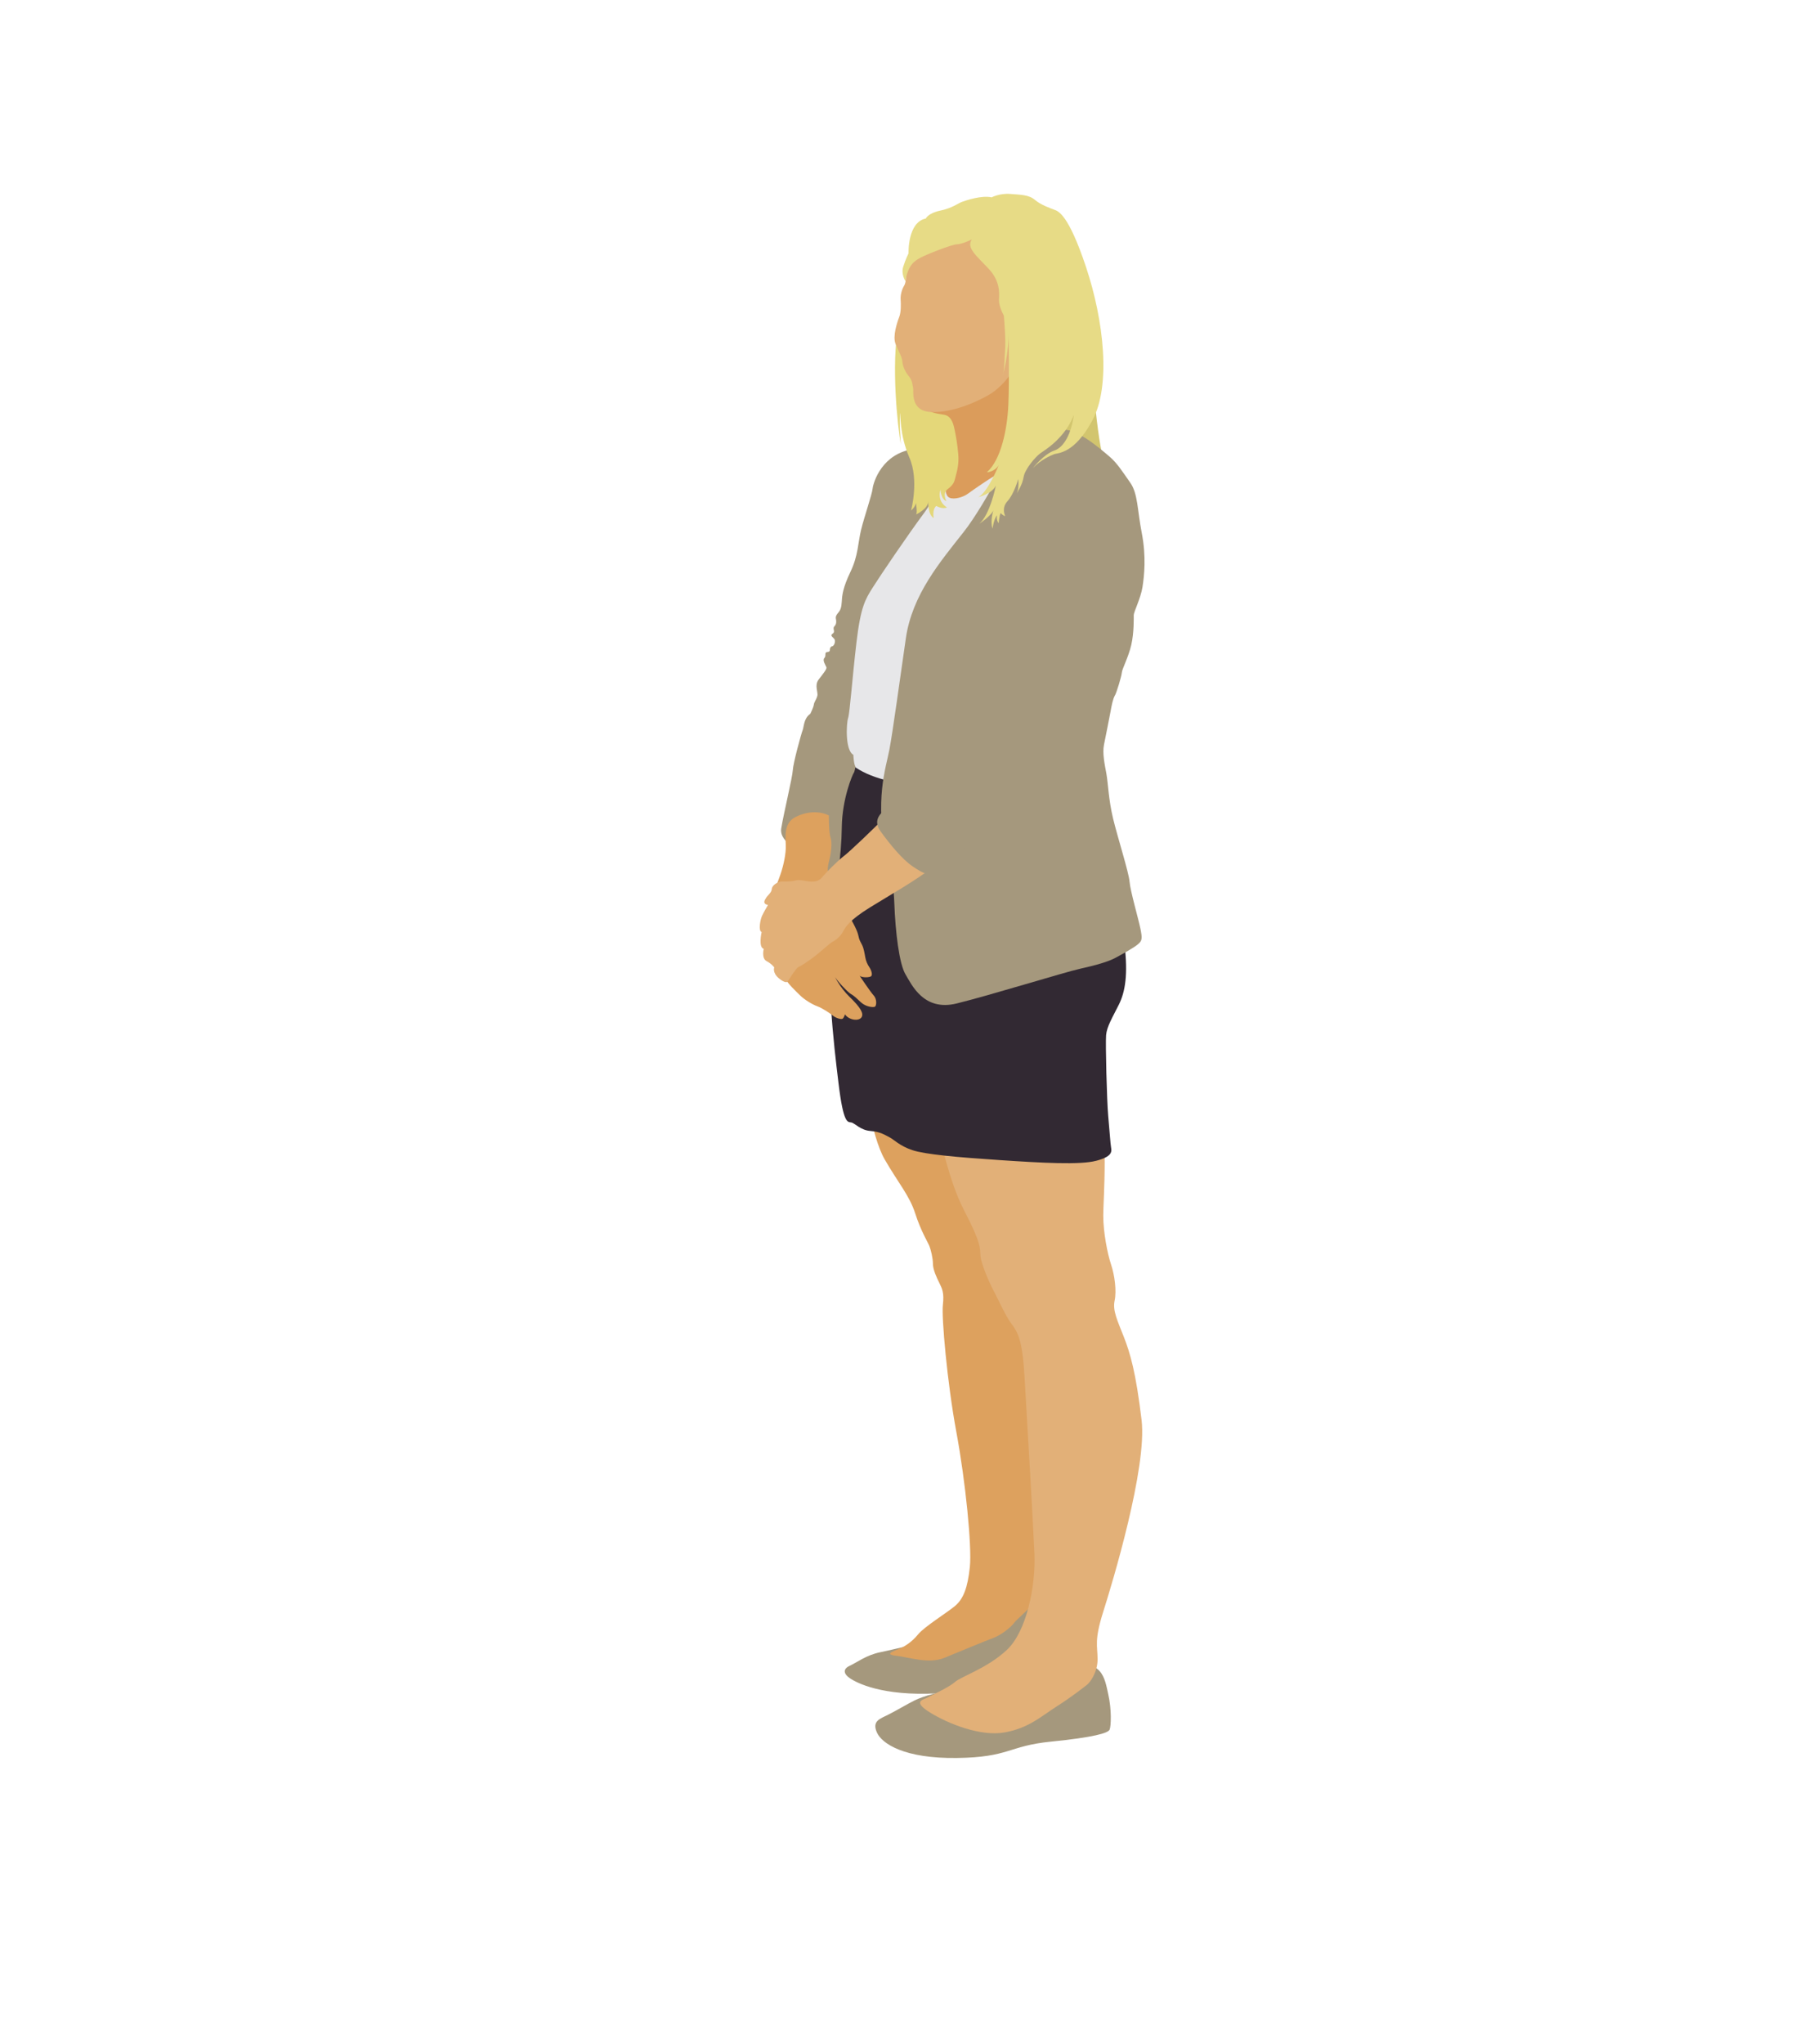 <?xml version="1.0" encoding="utf-8"?>
<!-- Generator: Adobe Illustrator 17.0.0, SVG Export Plug-In . SVG Version: 6.00 Build 0)  -->
<!DOCTYPE svg PUBLIC "-//W3C//DTD SVG 1.1//EN" "http://www.w3.org/Graphics/SVG/1.1/DTD/svg11.dtd">
<svg version="1.1" id="Layer_1" xmlns="http://www.w3.org/2000/svg" xmlns:xlink="http://www.w3.org/1999/xlink" x="0px" y="0px"
	 width="355px" height="402px" viewBox="0 0 355 402" enable-background="new 0 0 355 402" xml:space="preserve">
<g>
	<g>
		<path fill="#A5987D" d="M182.611,322.989c-2.515,0.278-6.565,1.395-9.36,1.954c-2.791,0.559-4.747,2.096-6.005,2.653
			c-1.256,0.56-1.535,1.535,0.281,2.652c1.816,1.119,7.401,3.632,18.993,2.654c11.592-0.974,16.062-6.982,17.737-9.913
			c1.674-2.935,1.816-13.27,1.398-14.525c-0.42-1.256-5.167-1.117-8.801,3.91C193.224,317.402,182.611,322.989,182.611,322.989z"/>
		<path fill="#DDA15E" d="M168.644,202.603c1.02,9.339,2.794,20.809,5.445,25.418c2.656,4.607,4.888,7.122,6.007,10.614
			c1.117,3.49,2.515,5.724,2.791,6.424c0.281,0.696,0.697,2.373,0.697,3.49c0,1.117,0.701,2.655,1.261,3.772
			c0.557,1.117,0.978,1.955,0.697,4.327c-0.279,2.374,0.838,15.224,2.654,25c1.816,9.775,3.074,22.486,2.654,26.535
			c-0.42,4.05-1.258,6.285-2.933,7.683c-1.676,1.395-6.005,4.048-7.261,5.585c-1.259,1.537-2.656,2.374-3.632,2.795
			c-0.978,0.417-3.214,1.115-0.701,1.395c2.515,0.28,6.427,1.678,9.5,0.42c3.072-1.257,8.1-3.353,9.637-3.913
			c1.535-0.557,3.49-2.095,4.187-3.072c0.699-0.977,7.124-5.724,7.261-10.612c0.144-4.889,4.052-44.133,0.701-61.031
			c-3.353-16.899-3.072-27.233-8.102-37.29c-5.027-10.055-9.214-12.427-16.339-12.427
			C176.047,197.716,167.806,194.921,168.644,202.603z"/>
		<path fill="#A5987D" d="M188.756,332.205c-3.386,0.307-7.122,1.395-8.801,2.235c-1.676,0.837-3.49,1.954-5.167,2.792
			c-1.676,0.837-3.211,1.256-2.234,3.491c0.98,2.233,5.445,5.168,15.781,5.027c10.333-0.14,10.057-2.372,18.435-3.212
			c8.378-0.837,11.311-1.674,11.592-2.375c0.277-0.698,0.418-3.907-0.281-6.981c-0.697-3.072-1.117-7.262-8.239-5.307
			C202.721,329.83,190.293,332.065,188.756,332.205z"/>
		<path fill="#E2B078" d="M182.191,211.26c2.128,9.433,4.05,20.112,7.54,26.816c3.492,6.704,3.074,7.402,3.214,8.937
			c0.14,1.537,1.674,5.169,2.652,6.981c0.978,1.818,2.234,4.752,3.492,6.427c1.256,1.674,2.095,3.212,2.515,10.194
			c0.418,6.984,1.674,28.49,1.955,34.914c0.279,6.424-1.537,15.363-5.448,18.994c-3.911,3.632-8.938,5.167-10.194,6.284
			c-1.261,1.12-4.749,2.653-5.45,3.072c-0.697,0.42-3.07,0.698,0.559,2.933c3.63,2.235,9.918,4.75,14.666,3.911
			c4.747-0.837,7.259-3.212,10.331-5.167c3.077-1.958,5.311-3.772,5.868-4.19c0.557-0.419,2.095-2.374,2.095-5.029
			c0-2.653-0.697-3.631,1.117-9.357c1.818-5.724,8.659-28.347,7.542-37.707c-1.117-9.357-2.234-13.129-3.492-16.339
			c-1.256-3.213-2.232-5.168-1.814-7.124c0.418-1.955,0-5.027-0.701-7.122c-0.697-2.095-1.535-6.285-1.535-9.637
			c0-3.353,1.119-16.342-1.117-24.721c-2.232-8.378-0.557-13.406-9.776-13.126C196.995,201.486,180.234,202.603,182.191,211.26z"/>
		<path fill="#322933" d="M214.731,138.919c0,0-0.557,13.546,2.515,23.881c3.072,10.335,3.349,17.318,4.05,23.046
			c0.697,5.724,0.139,9.214-1.119,11.731c-1.254,2.512-2.373,4.327-2.515,6.004c-0.139,1.675,0.142,12.849,0.42,15.919
			c0.279,3.074,0.418,5.309,0.557,6.146c0.142,0.837,0.283,1.815-2.931,2.652c-3.214,0.838-10.614,0.42-18.995-0.139
			c-8.378-0.557-14.664-1.118-17.175-1.955c-2.515-0.837-3.634-2.095-4.472-2.513c-0.836-0.419-1.816-1.117-3.769-1.257
			c-1.957-0.139-3.072-1.537-3.771-1.674c-0.701-0.14-1.537,0.417-2.515-7.684c-0.978-8.099-2.515-20.388-1.535-37.287
			c0.978-16.898,1.814-33.518,3.769-36.172c1.955-2.653,18.435-1.535,28.632-1.535C206.072,138.081,214.731,138.919,214.731,138.919
			z"/>
		<path fill="#E7E7E9" d="M174.928,104.004c-1.794,4.263-6.562,12.848-7.401,17.316c-0.838,4.472-2.236,19.831-2.513,21.23
			c-0.283,1.396-2.234,8.377,10.475,11.172c12.707,2.792,18.991-13.128,20.804-21.368c1.818-8.239,9.36-25.277,9.637-30.164
			c0.281-4.89-0.697-18.854-0.697-18.854s-17.177,2.652-19.831,3.352C182.751,87.386,177.164,98.697,174.928,104.004z"/>
		<path fill="#DB9C5B" d="M180.289,74.974c0.201,2.497,3.448,13.852,3.561,15.523c0.108,1.668,2.167,3.281,2.167,4.338
			c0,1.058-0.055,2.671,0.836,3.059c0.889,0.39,2.614-0.053,3.672-0.833c1.057-0.781,4.727-3.339,6.454-4.174
			c1.725-0.833,8.011-8.623,7.566-17.913c-0.447-9.292,3.448-17.525-5.51-17.47c-8.956,0.055-17.301,0.501-18.134,5.23
			C180.066,67.463,180.011,71.524,180.289,74.974z"/>
		<path fill="#D2C56E" d="M214.731,68.252c0,4.47,1.396,21.088,2.93,23.464c1.537,2.372-0.557,1.815-3.629,0.977
			c-3.072-0.837-11.731-3.909-9.358-10.474C207.052,75.655,214.731,68.252,214.731,68.252z"/>
		<path fill="#A5987D" d="M200.509,85.835c0,0-6.268,12.95-10.884,18.806c-4.614,5.854-10.126,12.33-11.364,20.873
			c-1.243,8.54-2.55,18.254-3.238,21.905c-0.69,3.651-2.962,9.782-0.551,21.283c0,0,1.307,3.172,1.515,8.889
			c0.208,5.715,0.964,11.986,2.205,14.05c1.238,2.068,3.581,7.303,10.055,5.719c6.479-1.584,21.149-6.131,24.248-6.819
			c3.101-0.689,5.58-1.377,7.095-2.205c1.517-0.826,3.512-1.928,4.337-2.619c0.829-0.688,0.898-1.102,0.484-3.099
			c-0.411-1.999-1.997-7.439-2.134-9.231c-0.139-1.79-2.342-8.678-3.238-12.399c-0.896-3.719-0.964-6.819-1.307-8.749
			c-0.347-1.928-0.827-4.063-0.482-5.786c0.341-1.722,1.101-5.441,1.307-6.613c0.206-1.17,0.482-2.48,0.825-3.031
			c0.345-0.55,1.312-3.788,1.38-4.545c0.068-0.756,1.309-3.03,1.86-5.442c0.548-2.411,0.48-5.233,0.48-5.856
			c0-0.619,1.378-3.306,1.723-5.511c0.345-2.205,0.759-5.993-0.137-10.608c-0.898-4.616-0.761-7.784-2.274-9.919
			c-1.515-2.136-2.548-3.858-4.202-5.235c-1.654-1.379-7.37-6.477-10.126-4.893C205.333,86.385,200.509,85.835,200.509,85.835z"/>
		<path fill="#A5987D" d="M187.626,87.074c0,0-2.409,9.298-5.647,13.638c-3.236,4.341-8.885,12.674-10.263,14.879
			c-1.378,2.203-2.342,3.651-3.169,10.679c-0.827,7.026-1.309,13.915-1.652,14.948c-0.345,1.033-0.621,6.337,1.031,7.232
			c0,0,0.068,1.792,0.414,2.34c0,0-0.137,0.965-0.345,1.241c-0.206,0.275-2.269,4.961-2.342,10.678
			c-0.069,5.718-1.031,12.675-2.342,13.916c-1.307,1.24-5.507-0.553-5.028-8.958c0,0-5.027-1.789-4.547-4.751
			c0.484-2.963,2.205-10.057,2.274-11.436c0.069-1.377,1.652-7.165,1.929-7.851c0.277-0.691,0.206-2.343,1.515-3.24
			c0,0,0.619-1.239,0.692-1.789c0.066-0.551,0.48-0.964,0.688-1.723c0.206-0.758-0.621-2.068,0.272-3.238
			c0.896-1.17,1.654-2.067,1.517-2.409c-0.137-0.347-0.825-1.379-0.414-1.793c0.414-0.412,0-1.104,0.482-1.172
			c0.482-0.068,0.619-0.137,0.619-0.481c0-0.345,0.142-0.62,0.484-0.689c0.345-0.068,0.688-0.963,0.414-1.379
			c-0.277-0.412-0.967-0.688-0.347-1.101c0.622-0.412-0.137-0.963,0.347-1.445c0.482-0.481,0.343-1.187,0.274-1.516
			c-0.069-0.333,0.068-0.689,0.482-1.17c0.414-0.482,0.619-0.967,0.688-2.205c0.068-1.239,0.208-2.688,1.723-5.856
			c1.517-3.168,1.447-5.649,2.068-8.198c0.617-2.547,2.134-6.887,2.274-8.127c0.135-1.239,1.858-6.958,8.128-7.784
			C186.113,87.487,187.626,87.074,187.626,87.074z"/>
		<path fill="#DDA15E" d="M163.104,160.368c0,0,0,3.441,0.347,4.407c0.343,0.964,0.066,3.1-0.21,4.201
			c-0.274,1.104-0.551,2.067-0.137,3.238c0.414,1.172,2.136,5.235,3.238,6.821c1.104,1.582,2.342,3.856,2.55,4.889
			c0.204,1.033,0.412,1.241,0.754,1.93c0.347,0.688,0.484,1.652,0.624,2.412c0.137,0.756,0.412,1.376,0.825,1.995
			c0.414,0.62,0.621,1.449,0.345,1.724c-0.274,0.275-1.794,0.344-2.274-0.07c0,0,2.066,3.1,2.754,3.857
			c0.692,0.758,0.551,1.998,0.277,2.203c-0.277,0.208-1.789,0.071-2.754-0.826c-0.967-0.895-1.378-1.308-1.997-1.652
			c-0.622-0.344-3.032-2.893-3.238-3.582c0,0,0.964,2.203,3.03,4.201c2.066,1.999,2.822,3.238,2.271,3.995
			c-0.551,0.76-2.409,0.553-3.238-0.619c0,0-0.137,0.551-0.411,0.826c-0.277,0.278-1.447-0.135-1.931-0.551
			c-0.482-0.413-2.132-1.514-3.097-1.858c-0.966-0.347-2.552-1.31-3.377-2.136c-0.827-0.826-2.685-2.48-3.101-3.719
			c-0.412-1.24-2.754-8.817-2.617-12.193c0.139-3.375,0.896-5.374,1.586-7.166c0.688-1.789,1.241-4.063,1.307-5.852
			c0.069-1.793-0.688-4.893,1.997-6.2C159.315,159.332,161.726,159.676,163.104,160.368z"/>
		<path fill="#E2B078" d="M174.472,160.368c-2.402,2.512-7.303,7.163-8.405,7.989c-1.104,0.828-3.514,3.237-4.067,3.926
			c-0.549,0.69-1.099,1.172-2.406,1.104c-1.312-0.07-2.139-0.484-3.103-0.207c-0.964,0.275-2.205,0.137-2.824,0.207
			c-0.619,0.069-1.721,0.688-1.789,1.445c-0.068,0.76-0.756,1.172-1.104,1.723c-0.345,0.551-0.756,1.17,0.347,1.445
			c0,0-0.829,1.379-1.172,2.137c-0.345,0.759-0.759,2.962-0.071,3.168c0,0-0.688,3.031,0.414,3.307c0,0-0.482,1.86,0.551,2.411
			c1.035,0.551,1.517,1.241,1.517,1.241s-0.414,1.033,0.894,2.134c1.312,1.101,1.723,0.688,1.723,0.688s1.652-2.686,2.136-2.893
			c0.48-0.203,1.721-0.963,3.238-2.133c1.515-1.173,2.891-2.549,3.581-2.894c0.69-0.344,1.584-1.172,1.997-1.998
			c0.416-0.826,1.241-2.204,5.238-4.682c3.992-2.48,9.228-5.374,13.019-8.405c3.789-3.031,3.304-5.098,0.688-7.991
			C182.255,159.194,177.431,157.268,174.472,160.368z"/>
		<path fill="#A5987D" d="M182.941,150.377c-1.504,1.868-6.542,7.094-7.852,8.13c-1.307,1.033-3.649,2.48-1.789,5.027
			c1.858,2.549,4.2,5.442,6.337,6.89c2.134,1.445,3.857,2.478,6.2,0.138c2.342-2.343,6.334-5.993,9.093-7.854
			c2.756-1.859,5.647-3.788-0.893-8.265C187.489,149.964,184.941,147.9,182.941,150.377z"/>
		<path fill="#E4D779" d="M184.85,51.776c-1.946,0.722-6.62,4.671-8.066,12.293c-1.447,7.622-0.166,19.751,0.502,23.422
			c0,0-0.392-4.842-0.113-6.287c0,0-0.166,4.342,1.78,8.793c1.949,4.449,0.334,10.403,0.334,10.403s0.778-0.613,0.946-1.449
			c0,0,0.332,1.78,0.055,2.226c0,0,2.391-1.113,2.391-2.613c0,0-0.166,2.558,1.057,3.335c0,0-0.332-1.668,0.502-2.391
			c0,0,1.281,0.723,2.112,0.279c0,0-2.002-1.001-1.276-3.507c0,0,0.055,1.893,1.168,2.284c0,0-0.894-1.503,0.276-2.393
			c1.168-0.89,1.281-1.447,1.502-2.335c0.221-0.89,0.723-2.393,0.557-4.451c-0.168-2.058-0.502-3.839-0.778-5.119
			c-0.281-1.281-0.726-2.393-1.893-2.671c-1.168-0.278-5.784-0.333-5.005-4.784C181.678,72.359,184.85,51.776,184.85,51.776z"/>
		<path fill="#E2B078" d="M198.594,41.926c-6.43-1.581-14.689,3.783-16.803,5.674c-2.112,1.892-3.338,3.783-3.448,5.397
			c-0.113,1.615,0,2.505-0.445,3.228c-0.445,0.722-0.725,1.835-0.668,2.671c0.055,0.833,0.111,2.447-0.279,3.448
			c-0.389,1.003-1.334,3.783-0.723,5.286c0.613,1.501,1.278,2.613,1.334,3.394c0.055,0.778,0.392,1.89,1.223,2.893
			c0.836,1.001,0.725,1.723,0.893,2.336c0.166,0.613-0.668,4.616,3.559,4.784c4.229,0.167,8.96-2.003,11.293-3.339
			c2.338-1.333,5.231-4.449,5.676-7.342c0.445-2.893,3.448-17.692,2.559-21.476C201.874,45.096,201.987,42.761,198.594,41.926z"/>
		<path fill="#E7DB86" d="M213.725,52.554c-3.503-10.516-5.507-11.016-6.23-11.296c-0.723-0.277-2.672-0.946-3.84-1.945
			c-1.168-1.003-2.725-1.003-4.84-1.17c-2.114-0.166-3.672,0.67-3.672,0.67c-2.001-0.445-5.063,0.609-5.841,0.889
			c-0.778,0.279-1.891,1.223-4.284,1.724c-2.393,0.5-2.838,1.557-2.838,1.557c-3.616,0.723-3.395,6.842-3.395,6.842
			s-0.61,1.226-1.055,2.671c-0.445,1.448,0.445,2.784,0.445,2.784c0.557-3.394,2.004-4.061,3.003-4.619
			c1.002-0.555,6.178-2.613,7.122-2.613c0.947,0,2.948-0.948,2.948-0.948c-1.168,1.616,0.947,3.229,3.282,5.732
			c2.338,2.504,2.114,4.839,2.059,6.065c-0.042,0.944,0.378,2.088,0.958,3.201c0.188,2.248,0.334,4.72,0.265,6.147
			c-0.089,1.838-0.179,4.034-0.356,5.14c0.323-1.368,1.068-4.86,1.024-7.7c0,0,0.168,9.347-0.055,14.02
			c-0.224,4.672-1.394,10.681-4.229,13.185c0,0,1.504-0.055,2.336-1.39c0,0-2.225,5.506-4.061,6.286c0,0,2.672-0.613,3.506-2.28
			c0,0-1.17,5.786-3.282,7.51c0,0,2.17-1.391,2.78-2.617c0,0-0.666,2.06-0.166,3.564c0,0,0.279-1.949,0.891-2.617
			c0,0-0.223,0.89,0.332,1.558c0,0,0.111-1.558,0.392-2.003c0,0,0.334,0.445,0.889,0.61c0,0-0.834-1.556,0.444-2.946
			c1.281-1.394,2.114-4.342,2.114-4.342s0.224,1.78-0.279,2.781c0,0,1.113-1.669,1.336-3.171c0.224-1.501,2.281-3.949,3.28-4.671
			c0.77-0.556,4.857-2.935,6.609-7.561c-0.498,3.642-1.909,6.349-3.824,7.003c-2.115,0.725-4.229,3.449-4.229,3.449
			c1.67-1.723,3.506-2.449,4.174-2.724c0.668-0.28,3.95,0.053,7.564-6.731C218.622,75.807,217.228,63.07,213.725,52.554z
			 M197.457,73.383c-0.088,0.374-0.144,0.59-0.144,0.59C197.367,73.853,197.415,73.651,197.457,73.383z"/>
	</g>
</g>
</svg>
